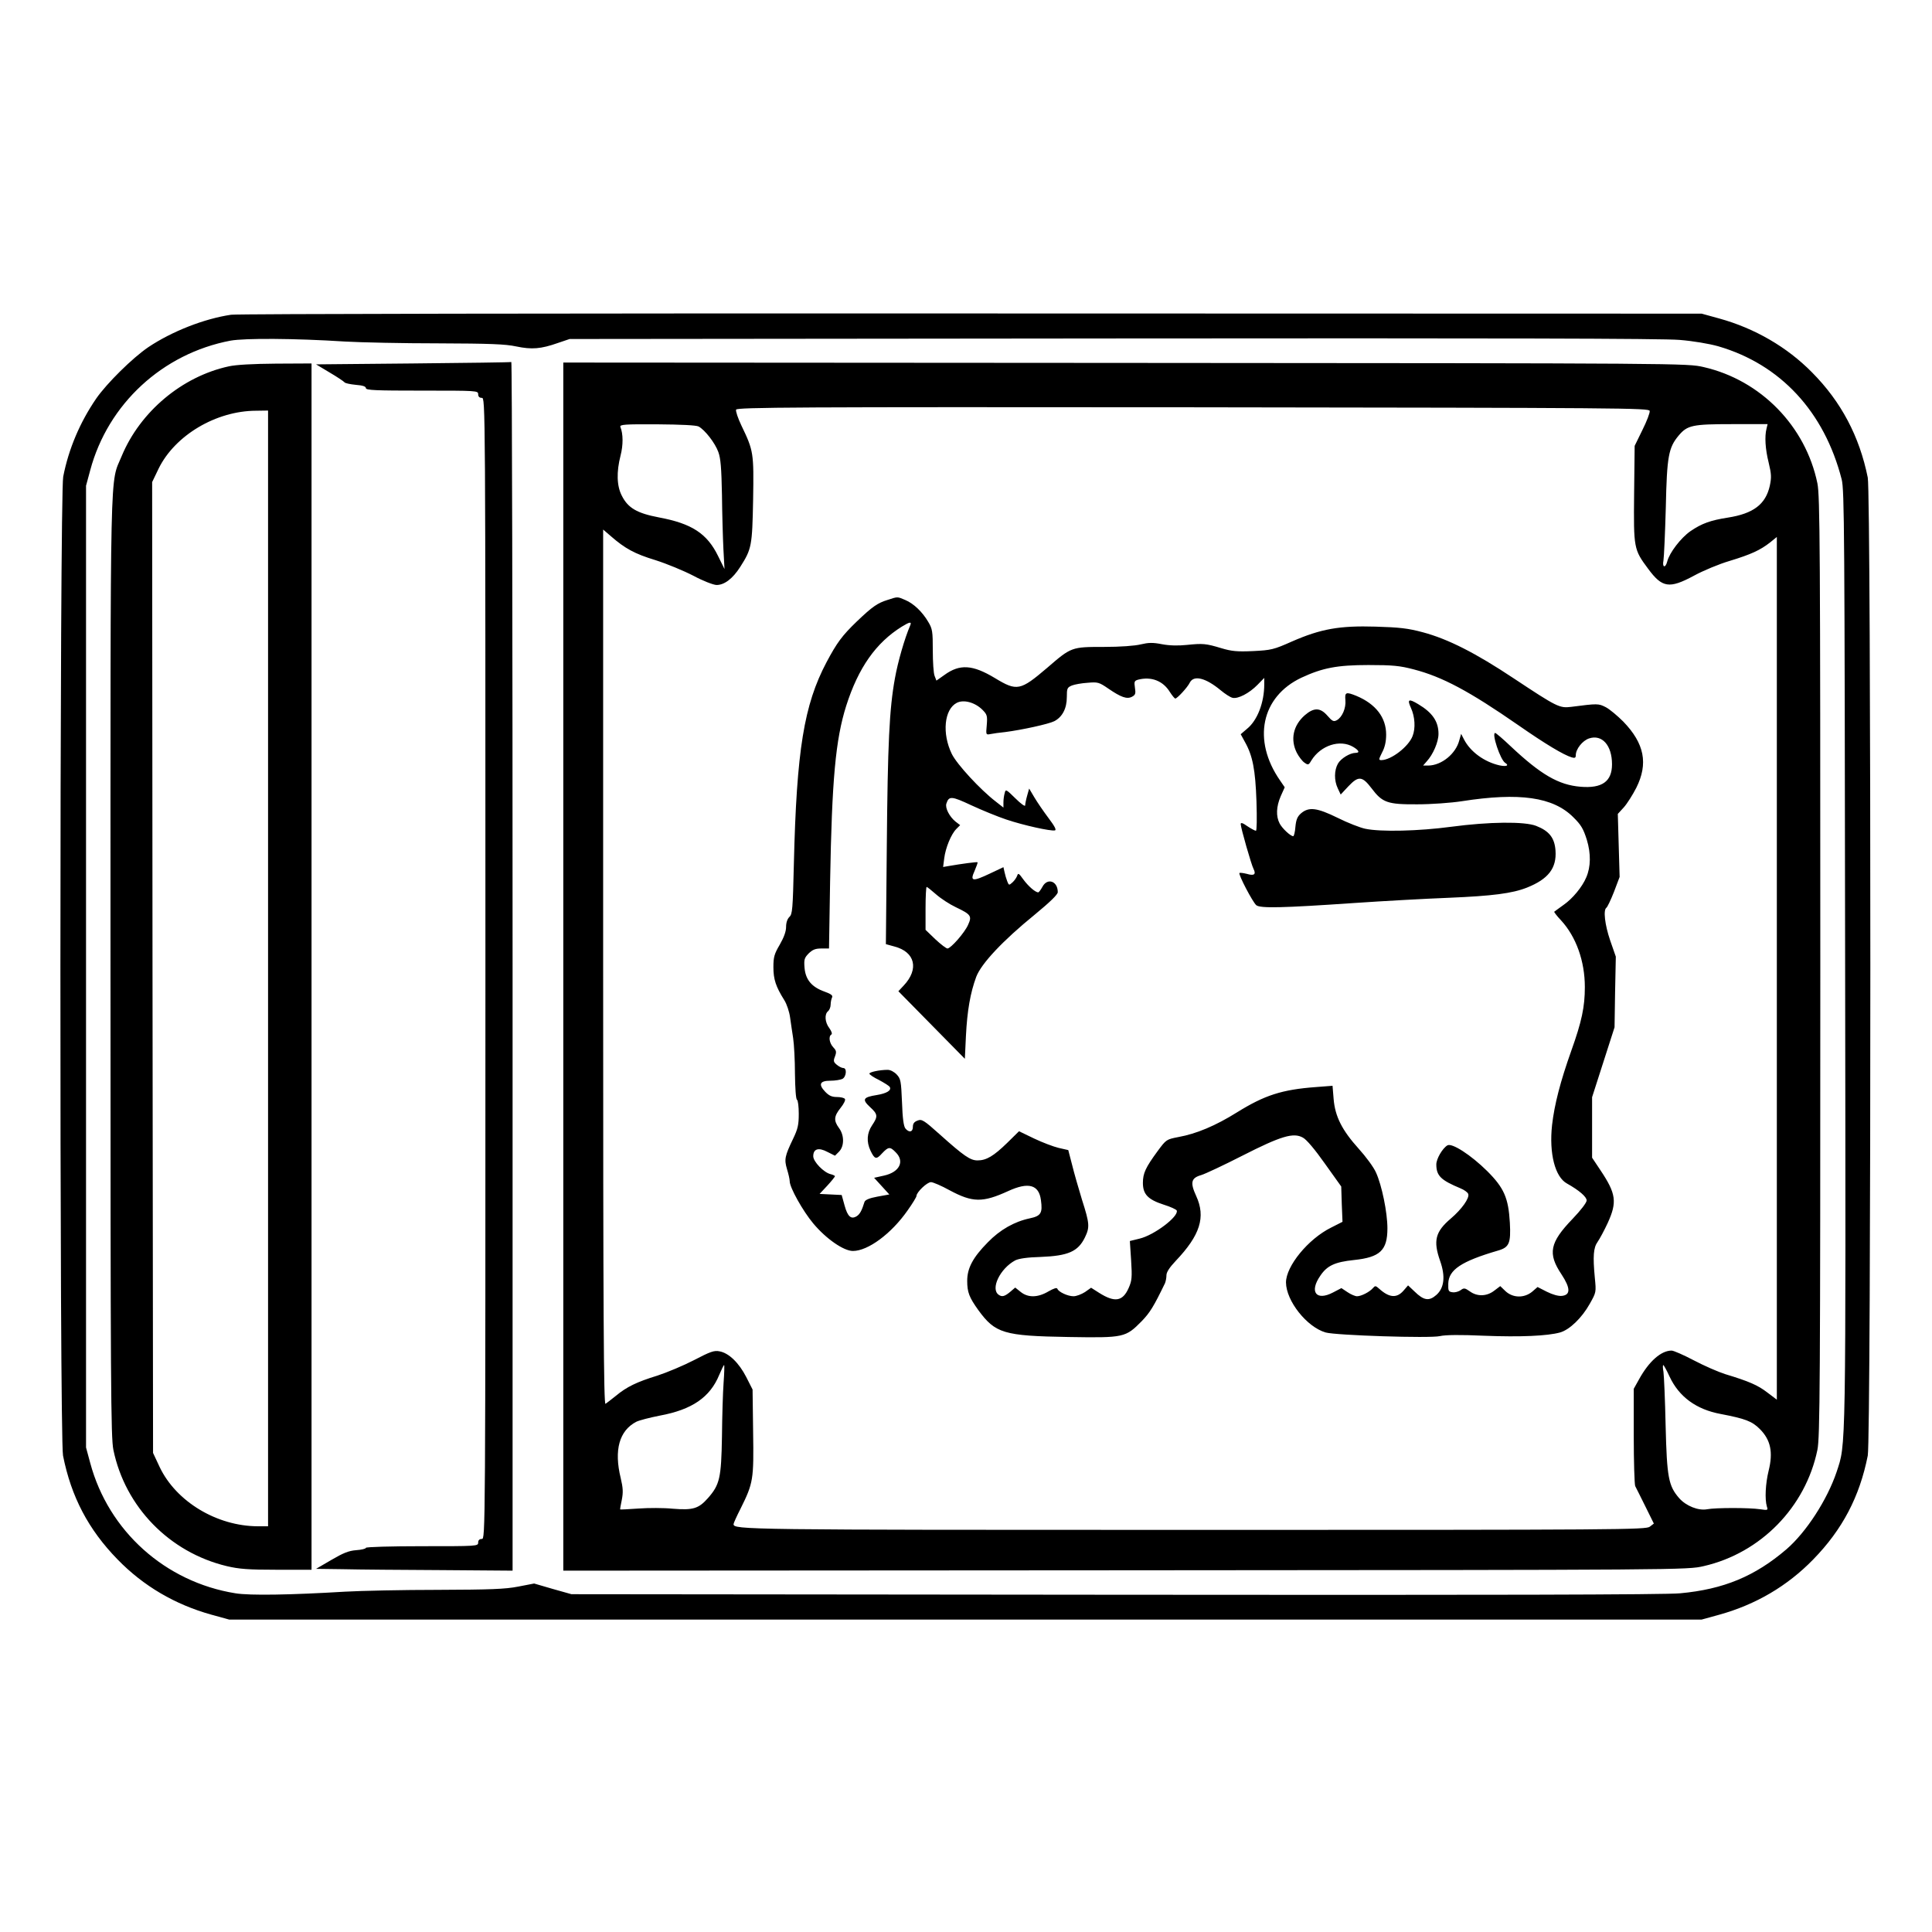 <?xml version="1.0" standalone="no"?>
<!DOCTYPE svg PUBLIC "-//W3C//DTD SVG 20010904//EN"
 "http://www.w3.org/TR/2001/REC-SVG-20010904/DTD/svg10.dtd">
<svg version="1.0" xmlns="http://www.w3.org/2000/svg"
 width="2048pt" height="2048pt" viewBox="0 0 2048 2048"
 preserveAspectRatio="xMidYMid meet">
<g transform="translate(0,2048) scale(0.192,-0.192)"
fill="#000000" stroke="none">
<path d="M1276 8929 c-149 -22 -327 -92 -457 -179 -87 -59 -229 -199 -288
-284 -89 -130 -152 -277 -182 -431 -20 -101 -21 -5305 -1 -5405 45 -227 140
-408 301 -573 143 -147 317 -249 518 -305 l98 -27 4065 0 4065 0 98 27 c201
56 375 158 518 305 161 165 256 346 301 573 19 96 19 5304 0 5400 -46 228
-147 419 -308 581 -138 140 -316 243 -511 297 l-98 27 -4030 1 c-2230 1 -4056
-2 -4089 -7z m629 -148 c88 -5 320 -10 515 -10 283 -1 370 -4 430 -17 86 -18
136 -14 230 19 l65 22 3000 3 c2106 2 3038 0 3128 -8 75 -6 163 -21 213 -35
344 -100 586 -361 682 -735 15 -59 16 -283 19 -2643 4 -2781 5 -2677 -47
-2837 -52 -154 -168 -333 -277 -427 -174 -149 -347 -221 -587 -243 -76 -8
-1067 -10 -3116 -8 l-3005 3 -103 29 -103 30 -88 -17 c-71 -14 -154 -17 -442
-18 -195 0 -426 -5 -514 -10 -298 -18 -526 -22 -605 -9 -387 62 -701 343 -802
720 l-23 85 0 2655 0 2655 23 85 c98 367 400 645 775 716 79 14 351 13 632 -5z
M2280 8660 l-535 -5 75 -45 c41 -24 78 -49 82 -54 3 -5 31 -11 62 -14 39 -3
56 -9 56 -18 0 -12 54 -14 310 -14 303 0 310 0 310 -20 0 -13 7 -20 20 -20 20
0 20 -7 20 -3150 0 -3143 0 -3150 -20 -3150 -13 0 -20 -7 -20 -20 0 -20 -7
-20 -310 -20 -171 0 -310 -4 -310 -9 0 -5 -24 -11 -54 -13 -41 -3 -72 -16
-137 -54 l-84 -49 150 -2 c83 -2 327 -4 543 -5 l392 -3 0 3338 c0 1835 -3
3336 -7 3335 -5 -2 -249 -5 -543 -8z M3110 5330 l0 -3335 3102 2 c3097 2 3103
2 3194 23 315 72 563 326 628 642 14 69 16 343 16 2668 0 2325 -2 2599 -16
2668 -65 316 -313 570 -628 642 -91 21 -97 21 -3194 23 l-3102 2 0 -3335z
m5998 3068 c2 -10 -16 -57 -40 -105 l-43 -88 -3 -266 c-3 -299 -2 -306 77
-412 78 -106 117 -112 253 -39 51 28 140 65 198 82 118 36 168 59 223 102 l37
30 0 -2381 0 -2382 -53 40 c-52 40 -100 61 -232 101 -38 12 -116 46 -173 76
-57 30 -112 54 -123 54 -58 0 -125 -59 -180 -159 l-29 -52 0 -260 c0 -142 4
-267 8 -277 5 -9 30 -60 56 -112 l47 -95 -22 -17 c-20 -17 -155 -18 -2515 -18
-2495 0 -2544 1 -2544 32 0 5 17 43 39 86 70 141 73 160 69 423 l-3 234 -35
69 c-40 78 -96 133 -148 142 -29 6 -51 -2 -141 -49 -58 -30 -149 -68 -201 -85
-114 -35 -170 -62 -230 -112 -25 -20 -51 -40 -57 -44 -10 -6 -13 479 -13 2410
l0 2417 43 -37 c78 -68 131 -97 246 -132 63 -20 157 -59 209 -86 52 -28 109
-50 127 -51 43 -1 90 34 132 100 63 99 66 115 71 371 4 259 3 269 -65 410 -19
40 -32 79 -29 87 5 13 324 15 2523 13 2384 -3 2518 -4 2521 -20z m-5251 -86
c35 -19 91 -91 109 -141 13 -36 17 -88 20 -236 1 -104 5 -239 8 -300 l6 -110
-35 71 c-61 125 -145 180 -327 214 -121 23 -171 52 -205 120 -28 54 -30 131
-7 221 15 58 15 120 -1 159 -4 13 25 15 203 14 134 -1 215 -5 229 -12z m5896
-12 c-11 -43 -7 -112 12 -188 15 -63 16 -81 6 -128 -23 -102 -91 -153 -231
-175 -96 -15 -144 -32 -207 -75 -53 -37 -116 -119 -128 -167 -10 -39 -29 -34
-21 5 3 18 9 149 13 293 6 283 15 330 71 397 48 57 76 63 295 63 l196 0 -6
-25z m-5758 -5267 c-4 -54 -8 -188 -9 -298 -4 -228 -12 -265 -77 -339 -52 -59
-83 -68 -195 -59 -49 5 -134 5 -189 1 -54 -4 -100 -6 -101 -5 -1 1 3 25 9 53
8 41 7 65 -6 120 -38 155 -8 262 86 311 16 8 74 23 130 34 178 33 277 101 328
225 13 30 24 54 27 54 2 0 1 -44 -3 -97z m5223 33 c52 -111 147 -181 282 -206
136 -26 173 -40 216 -83 60 -60 74 -128 49 -229 -18 -73 -22 -159 -10 -199 7
-21 5 -21 -37 -15 -58 9 -247 9 -293 0 -48 -9 -116 18 -154 61 -59 68 -68 113
-75 400 -3 143 -9 277 -12 298 -4 20 -4 37 -1 37 3 0 19 -29 35 -64z M4902
7355 c-58 -18 -85 -37 -171 -119 -82 -79 -110 -117 -168 -226 -124 -235 -165
-484 -180 -1112 -6 -252 -8 -279 -25 -294 -11 -11 -18 -31 -18 -55 0 -25 -12
-58 -35 -98 -30 -51 -35 -68 -35 -124 0 -67 13 -107 60 -182 14 -22 28 -65 32
-95 4 -30 12 -82 17 -115 5 -33 10 -122 10 -197 1 -79 5 -139 11 -143 6 -3 10
-39 10 -78 0 -60 -5 -83 -31 -137 -46 -96 -50 -114 -34 -168 8 -26 15 -56 15
-67 0 -35 73 -165 130 -233 71 -85 168 -152 219 -152 83 0 212 95 302 224 27
38 49 74 49 80 0 20 58 76 80 76 11 0 58 -20 103 -45 127 -68 182 -69 324 -4
111 51 169 35 180 -50 10 -72 0 -88 -62 -101 -85 -18 -164 -63 -231 -132 -83
-84 -114 -143 -114 -213 0 -63 11 -91 61 -161 94 -129 140 -143 499 -149 307
-5 314 -3 404 88 45 47 65 79 128 209 4 10 8 29 8 44 0 17 17 43 51 79 135
142 167 242 113 359 -34 74 -28 99 28 115 23 7 125 55 227 107 214 109 282
129 334 100 20 -10 67 -66 122 -144 l90 -126 3 -97 4 -98 -63 -32 c-127 -63
-249 -213 -249 -303 1 -102 115 -246 219 -276 55 -16 577 -33 631 -20 30 7
113 8 244 2 202 -8 350 -1 419 18 53 15 121 81 164 158 36 64 36 64 28 145
-11 118 -8 165 16 198 11 16 36 62 55 103 53 116 47 162 -40 292 l-46 69 0
167 0 167 62 193 62 193 3 195 4 195 -31 89 c-30 88 -39 169 -21 181 5 3 24
42 42 88 l31 82 -5 174 -5 174 33 36 c18 20 49 69 69 108 67 134 45 245 -72
366 -32 32 -75 68 -96 79 -41 21 -45 21 -192 2 -64 -8 -79 0 -316 157 -212
141 -364 218 -503 255 -82 22 -128 27 -260 31 -199 6 -302 -12 -462 -82 -101
-45 -115 -48 -215 -53 -88 -4 -118 -1 -175 16 -86 26 -102 27 -191 18 -47 -5
-95 -4 -137 4 -51 10 -74 9 -117 -1 -32 -8 -113 -14 -203 -14 -179 0 -180 0
-313 -115 -149 -127 -167 -131 -289 -57 -123 74 -194 79 -279 17 l-44 -31 -10
26 c-6 14 -10 78 -10 141 0 104 -2 119 -25 157 -32 55 -81 102 -127 121 -44
19 -41 19 -96 1z m123 -142 c-31 -72 -68 -201 -84 -291 -31 -170 -40 -359 -45
-933 l-5 -535 47 -13 c115 -30 137 -125 51 -216 l-29 -31 184 -187 183 -186 6
127 c7 138 24 237 57 326 28 73 146 199 323 343 85 70 127 111 127 124 0 62
-58 81 -85 29 -9 -16 -19 -30 -23 -30 -16 0 -55 34 -82 71 -25 35 -29 37 -34
21 -4 -11 -15 -27 -26 -37 -19 -17 -20 -17 -29 6 -5 13 -12 36 -15 51 l-6 27
-74 -35 c-97 -46 -112 -44 -85 15 10 24 18 45 16 47 -3 3 -86 -8 -161 -21
l-29 -5 6 47 c7 58 38 134 67 163 l21 21 -26 20 c-33 27 -58 75 -50 99 14 43
28 42 137 -9 58 -27 146 -63 194 -79 95 -32 245 -65 268 -60 10 2 -1 23 -35
68 -27 36 -62 87 -78 114 l-29 49 -11 -39 c-6 -21 -11 -46 -11 -54 0 -8 -24 9
-54 39 -51 50 -54 52 -59 29 -4 -13 -7 -36 -7 -51 l0 -29 -42 33 c-86 66 -215
206 -243 263 -55 113 -42 246 27 282 38 20 100 3 141 -37 27 -27 29 -34 25
-85 -5 -55 -5 -55 21 -50 14 3 51 8 81 11 93 12 239 44 271 60 44 23 69 70 69
133 0 48 2 53 28 64 15 6 54 13 87 15 56 5 63 3 114 -32 70 -48 103 -60 131
-45 19 10 21 18 16 50 -5 33 -3 38 17 44 73 19 138 -6 176 -68 13 -20 26 -36
30 -36 10 0 67 61 80 88 22 43 88 26 170 -42 24 -20 53 -39 66 -42 30 -7 92
25 138 72 l37 38 0 -36 c0 -100 -38 -199 -95 -245 l-35 -30 24 -44 c42 -75 57
-152 63 -326 3 -95 2 -163 -3 -163 -5 0 -26 11 -47 25 -25 18 -37 22 -37 12 0
-20 59 -226 71 -248 15 -30 3 -39 -37 -27 -20 5 -38 7 -41 5 -7 -8 73 -161 93
-178 22 -18 145 -15 539 12 160 11 396 24 525 29 239 10 349 24 430 56 118 47
165 107 158 205 -5 70 -35 108 -107 136 -64 25 -259 23 -469 -5 -179 -24 -389
-29 -474 -11 -29 6 -98 33 -152 60 -114 56 -159 62 -202 26 -21 -18 -28 -35
-32 -75 -2 -29 -8 -52 -12 -52 -15 0 -61 43 -75 70 -21 40 -19 93 6 151 l22
49 -26 38 c-154 222 -104 462 118 567 116 54 197 70 370 70 135 0 174 -4 250
-24 158 -41 305 -119 579 -309 148 -103 248 -163 294 -177 17 -5 22 -2 22 12
0 34 37 81 74 93 71 23 126 -38 126 -143 0 -95 -55 -134 -174 -124 -121 10
-219 67 -385 223 -43 41 -82 74 -86 74 -21 0 28 -148 55 -165 24 -15 7 -22
-31 -14 -84 19 -161 75 -196 143 l-16 31 -10 -35 c-19 -75 -98 -139 -171 -140
l-29 0 20 23 c35 38 65 107 65 152 0 68 -33 117 -112 164 -53 32 -62 27 -40
-21 22 -48 26 -112 9 -155 -22 -58 -117 -132 -172 -133 -16 0 -16 3 4 43 15
28 22 60 22 98 0 94 -57 169 -165 214 -57 23 -64 20 -60 -24 4 -44 -18 -95
-48 -111 -17 -9 -25 -5 -51 25 -40 46 -75 46 -125 3 -65 -57 -81 -135 -44
-208 11 -21 30 -46 42 -54 20 -14 23 -14 38 12 52 84 158 118 231 75 32 -19
38 -33 13 -33 -30 0 -80 -30 -97 -59 -21 -37 -22 -93 -1 -137 l16 -34 43 46
c55 58 76 56 127 -11 60 -80 88 -90 253 -89 77 0 187 8 245 17 320 50 505 23
616 -88 44 -43 56 -65 75 -125 23 -76 22 -149 -3 -207 -22 -53 -76 -118 -125
-152 -26 -19 -50 -36 -52 -38 -2 -1 14 -23 37 -47 84 -91 132 -226 132 -369 0
-109 -17 -190 -75 -352 -60 -169 -93 -296 -106 -410 -17 -156 16 -287 83 -323
66 -37 108 -73 108 -93 0 -12 -32 -54 -78 -102 -126 -131 -138 -191 -61 -306
50 -76 51 -114 2 -119 -19 -2 -51 7 -83 23 l-51 26 -30 -26 c-44 -36 -106 -35
-147 3 l-29 28 -33 -25 c-41 -32 -94 -34 -135 -4 -27 19 -33 20 -50 7 -11 -8
-31 -14 -45 -12 -23 3 -25 7 -24 48 2 76 72 123 274 182 63 18 72 41 66 154
-8 137 -32 192 -125 285 -90 89 -195 157 -220 142 -28 -17 -61 -75 -61 -105 0
-63 25 -87 133 -132 20 -8 40 -22 43 -31 9 -22 -36 -85 -96 -136 -86 -73 -98
-123 -59 -234 30 -85 23 -149 -21 -188 -40 -35 -69 -31 -120 19 l-36 34 -26
-30 c-37 -42 -79 -38 -134 12 -19 17 -22 17 -34 3 -18 -21 -64 -45 -88 -45
-10 0 -34 10 -53 23 l-33 22 -46 -24 c-93 -49 -133 3 -70 93 37 55 80 75 185
86 144 15 185 53 185 175 0 88 -31 238 -63 308 -13 30 -57 89 -96 132 -91 101
-130 177 -138 274 l-6 73 -91 -7 c-189 -14 -284 -45 -437 -140 -117 -73 -223
-118 -323 -136 -66 -13 -67 -13 -115 -78 -66 -90 -81 -122 -81 -175 0 -63 28
-92 114 -120 39 -12 71 -27 73 -33 11 -33 -125 -136 -206 -155 l-53 -13 7
-107 c6 -94 4 -112 -13 -151 -33 -76 -77 -83 -164 -28 l-44 28 -34 -24 c-19
-12 -47 -23 -63 -23 -32 0 -83 24 -89 41 -3 8 -19 3 -49 -14 -59 -35 -113 -36
-154 -3 l-30 24 -28 -24 c-30 -25 -45 -29 -63 -16 -47 32 7 145 91 190 20 10
66 17 140 19 153 6 207 30 245 108 27 56 26 76 -16 207 -19 62 -44 149 -55
194 l-21 81 -53 12 c-29 7 -90 30 -136 52 l-83 40 -65 -64 c-75 -73 -115 -97
-164 -97 -40 0 -75 24 -209 144 -88 79 -99 85 -122 76 -19 -7 -26 -17 -26 -35
0 -29 -21 -33 -41 -9 -10 12 -16 57 -19 145 -5 118 -7 129 -29 153 -14 15 -35
26 -50 26 -44 0 -101 -12 -101 -21 0 -5 24 -21 53 -35 28 -15 55 -32 59 -38
12 -19 -16 -36 -71 -45 -76 -12 -83 -24 -38 -66 44 -40 45 -52 12 -101 -29
-43 -32 -91 -9 -140 23 -48 32 -51 64 -15 35 37 44 38 75 6 51 -50 22 -110
-65 -129 l-54 -12 42 -46 42 -46 -66 -12 c-44 -8 -67 -18 -71 -29 -15 -49 -26
-68 -43 -79 -31 -19 -50 -3 -67 59 l-16 58 -61 3 -61 3 43 46 c23 25 42 49 42
52 0 2 -11 8 -24 11 -38 9 -96 69 -96 99 0 41 29 50 78 24 l42 -21 22 22 c30
30 30 91 0 131 -30 41 -28 65 9 111 17 21 28 43 24 49 -3 6 -23 11 -44 11 -28
0 -44 7 -65 29 -39 41 -30 61 29 61 26 0 55 5 66 10 22 12 26 60 5 60 -8 0
-24 8 -36 18 -18 15 -20 21 -10 46 9 25 8 32 -10 51 -21 23 -27 60 -10 70 6 4
1 18 -11 35 -25 32 -28 78 -7 94 7 6 14 22 14 36 0 14 4 32 8 40 5 11 -6 19
-42 32 -70 25 -104 65 -110 130 -4 48 -1 56 23 81 22 21 37 27 70 27 l42 0 6
368 c10 566 30 785 89 972 67 210 164 348 307 437 44 27 56 29 46 6z m143
-1484 c26 -23 75 -55 109 -71 84 -40 90 -49 68 -97 -19 -44 -96 -131 -114
-131 -7 0 -37 23 -67 51 l-54 52 0 118 c0 66 3 119 6 119 3 0 27 -19 52 -41z
M1263 8644 c-258 -56 -489 -250 -591 -495 -66 -161 -62 41 -62 -2819 0 -2325
2 -2599 16 -2668 65 -315 309 -566 626 -642 68 -16 118 -20 276 -20 l192 0 0
3330 0 3330 -197 -1 c-127 -1 -220 -6 -260 -15z m217 -3324 l0 -3080 -57 0
c-226 1 -450 136 -541 326 l-37 79 -3 2680 -2 2680 36 75 c90 183 316 318 537
319 l67 1 0 -3080z"/>
</g>
</svg>

